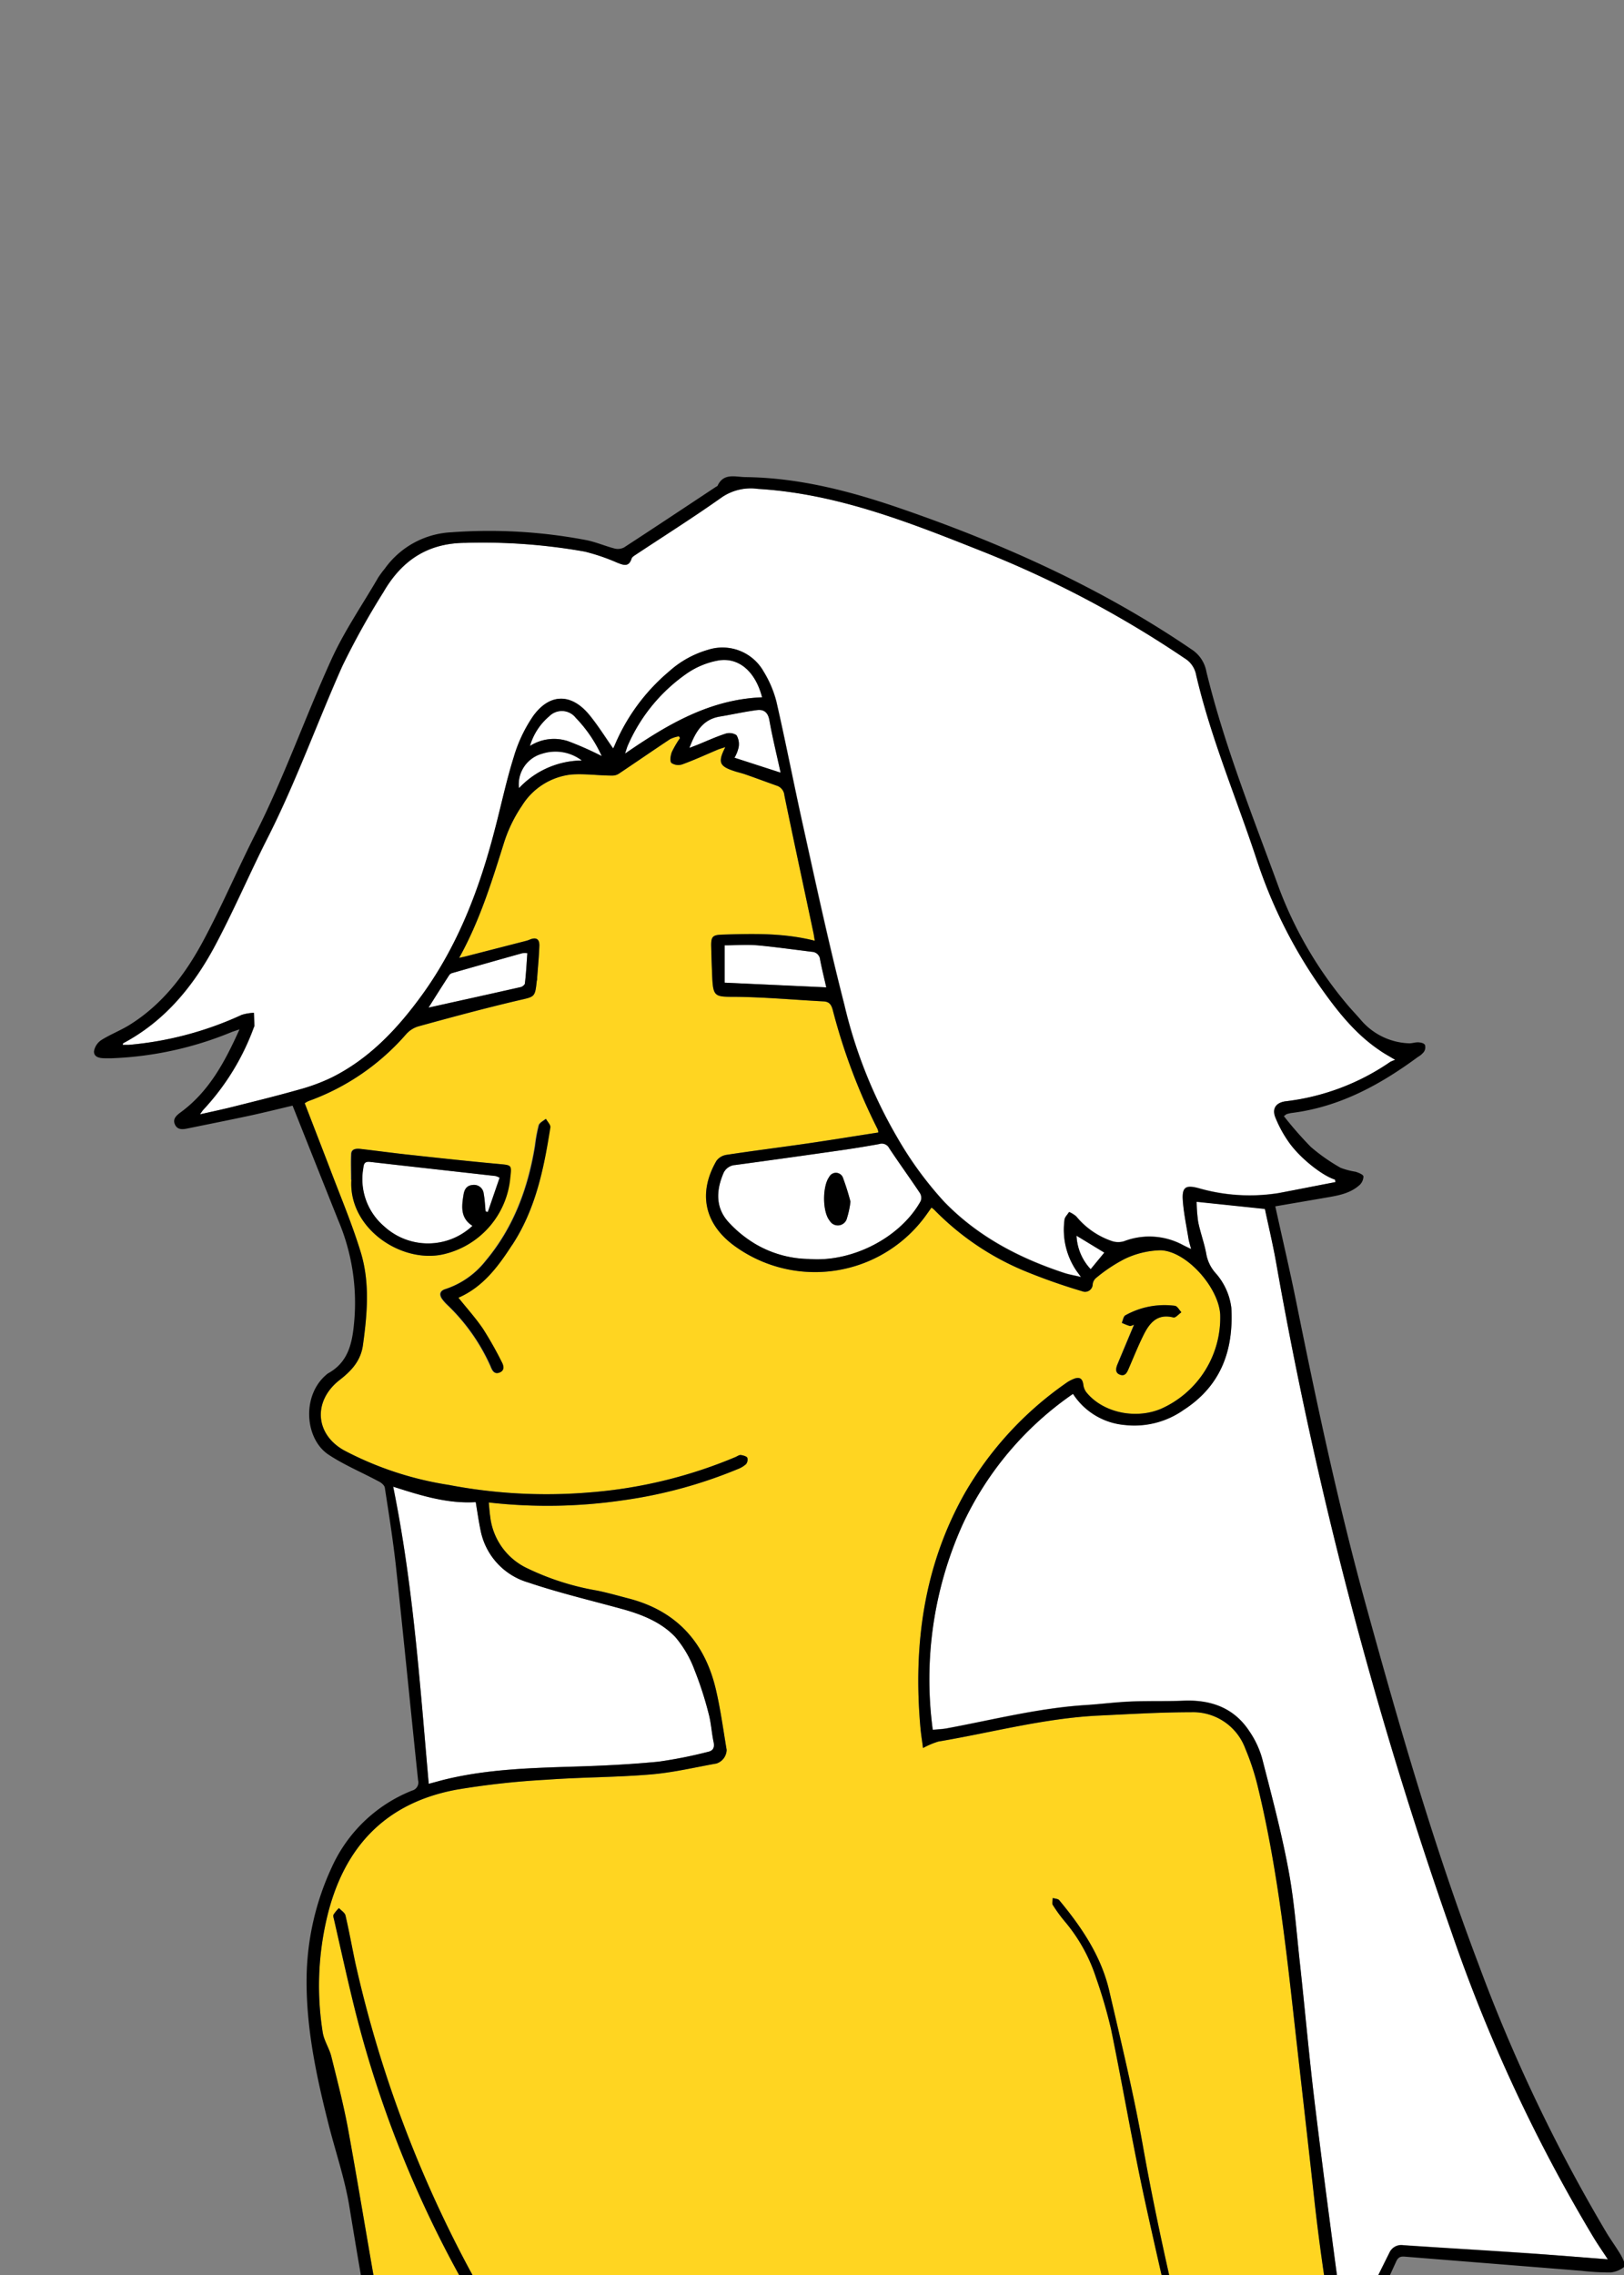 <svg id="남자_장발" data-name="남자 장발" xmlns="http://www.w3.org/2000/svg" viewBox="120 140 250 350"><rect x="120" y="140" width="250" height="350" fill="#808080" stroke="none"/><defs><style>.cls-1{fill:#fff;}.cls-2{fill:none;}</style></defs><g id="색"><path class="cls-1" d="M325.59,321.86c-2.93.56-5.84,1.14-8.77,1.67a28.4,28.4,0,0,1-12.33-.77c-2-.53-2.54-.17-2.39,1.9s.55,3.87.86,5.79c.08.51.24,1,.42,1.69l-1.17-.57a10.9,10.9,0,0,0-9.15-.64,3.05,3.05,0,0,1-1.82,0,12.15,12.15,0,0,1-5.55-3.82,4.34,4.34,0,0,0-1.1-.68c-.25.41-.67.81-.71,1.25a11.24,11.24,0,0,0,1.82,7.76l.73,1c-1-.25-1.8-.37-2.54-.61-7-2.31-13.4-5.66-18.56-11a55.43,55.43,0,0,1-7.11-9.71A74,74,0,0,1,250,294.55c-2.33-9.08-4.28-18.26-6.33-27.41-1.42-6.38-2.66-12.81-4.12-19.18a16.7,16.7,0,0,0-1.95-4.61A7.26,7.26,0,0,0,229,240a15.27,15.27,0,0,0-6,3.33,30.13,30.13,0,0,0-8.27,11.17c-.09.22-.2.43-.3.65,0,0-.06,0,0,0-1.21-1.72-2.32-3.51-3.64-5.13-2.76-3.38-6.09-3.42-8.66.11a22.27,22.27,0,0,0-3,6.33c-1.16,3.69-2,7.49-2.94,11.24-2.35,9.08-5.65,17.74-11.2,25.39-3.77,5.19-8.11,9.81-13.95,12.7a29.25,29.25,0,0,1-5,1.84c-3.27.93-6.57,1.74-9.87,2.57-1.69.43-3.4.79-5.34,1.23a6.75,6.75,0,0,1,.48-.68,37.28,37.28,0,0,0,7.79-12.67c0-.08.1-.15.09-.22,0-.69,0-1.37-.07-2.05a7.46,7.46,0,0,0-1.86.31,52.24,52.24,0,0,1-17.39,4.62c-.3,0-.61,0-.94,0,0-.13,0-.23.09-.26,6.23-3.31,10.58-8.5,13.87-14.54,3-5.54,5.47-11.37,8.32-17,4.37-8.6,7.61-17.69,11.52-26.47a120,120,0,0,1,6.34-11.4c2.81-4.84,6.8-7.53,12.66-7.56a89.42,89.42,0,0,1,18.35,1.35,31,31,0,0,1,5,1.71c.94.37,1.75.71,2.18-.64.08-.26.43-.45.69-.63,4.43-2.93,8.93-5.77,13.26-8.84a7.93,7.93,0,0,1,5.53-1.25c12.25.73,23.46,5.22,34.67,9.67a162.69,162.69,0,0,1,31,16.39,3.8,3.8,0,0,1,1.77,2.57c2.21,9.69,6.15,18.82,9.26,28.22a74.62,74.62,0,0,0,9.85,19.77c2.58,3.66,5.34,7.19,9.12,9.74.66.45,1.36.84,2.41,1.48a4.46,4.46,0,0,0-.75.3,35.76,35.76,0,0,1-16,6.06c-1.56.16-2.27,1.09-1.69,2.51a18.55,18.55,0,0,0,2.18,3.95c1.83,2.48,5.22,5.07,7,5.6Z"/><path class="cls-1" d="M367.52,487.59c-4.7-.36-9.32-.75-13.94-1.07-5.85-.4-11.7-.73-17.56-1.13a2,2,0,0,0-2.14,1.17c-2,4-3.9,7.94-5.84,11.92a3,3,0,0,1-.71,1.09c-.39-2.32-.87-4.63-1.18-7-1.3-9.77-2.61-19.55-3.79-29.33-.86-7.1-1.48-14.22-2.26-21.32-.52-4.77-.87-9.57-1.75-14.26-1.1-5.79-2.6-11.5-4.07-17.21a14.24,14.24,0,0,0-1.93-4.1c-2.37-3.63-5.91-4.89-10.11-4.73-2.74.1-5.49,0-8.24.13-2.27.1-4.53.39-6.8.54-7.28.45-14.33,2.27-21.47,3.59-.66.12-1.33.14-2.14.22a57.93,57.93,0,0,1,4.59-31.57,50,50,0,0,1,17-20.12,10.56,10.56,0,0,0,8,4.79,13.17,13.17,0,0,0,9.06-2.34c5.74-3.75,7.68-9.19,7.31-15.71a9.85,9.85,0,0,0-2.47-5.37,6,6,0,0,1-1.35-2.7c-.31-1.73-.93-3.39-1.28-5.11a24,24,0,0,1-.24-3.11l10.51,1.1c.55,2.61,1.24,5.48,1.75,8.38a652.07,652.07,0,0,0,26.91,102.69,247.07,247.07,0,0,0,21.95,47.19C366,485.34,366.73,486.39,367.52,487.59Z"/><path class="cls-1" d="M186,414.43c-1.35-15.3-2.37-30.51-5.46-45.72,4.29,1.36,8.38,2.65,12.71,2.38.25,1.48.45,2.93.75,4.36a10.45,10.45,0,0,0,7.33,8c4.75,1.6,9.65,2.76,14.49,4.09,3,.84,6,2,8.16,4.31a16.82,16.82,0,0,1,2.95,5.06,54.05,54.05,0,0,1,2.18,6.74c.38,1.42.45,2.92.76,4.36.17.84-.07,1.33-.88,1.5a69.17,69.17,0,0,1-7.61,1.51c-4.32.42-8.67.63-13,.76-6.62.21-13.24.39-19.73,1.95C187.78,413.94,187,414.18,186,414.43Z"/><path class="cls-1" d="M244.53,333.69a16.71,16.71,0,0,1-8.23-2.29,18.37,18.37,0,0,1-4.14-3.36c-2-2.18-1.95-4.76-.86-7.4a2.13,2.13,0,0,1,1.88-1.41q7.77-1.05,15.52-2.16,3.31-.46,6.62-1.06a1.28,1.28,0,0,1,1.56.64c1.54,2.33,3.19,4.59,4.74,6.92a1.42,1.42,0,0,1,.1,1.22C258.64,330.34,251.26,334.23,244.53,333.69Zm6.39-8.82a36.71,36.71,0,0,0-1.12-3.58,1.16,1.16,0,0,0-2.16-.21c-1,1.42-1.06,5.34.08,6.72a1.45,1.45,0,0,0,2.67-.41A13.81,13.81,0,0,0,250.92,324.87Z"/><path class="cls-1" d="M237.31,247.28c-8,.31-14.53,4.14-21.1,8.66.22-.64.3-1,.44-1.28a26.19,26.19,0,0,1,9.27-11.18,12.44,12.44,0,0,1,4.71-1.88C233.81,241.11,236.32,243.4,237.31,247.28Z"/><path class="cls-1" d="M231.54,291.18v-5.74c1.66,0,3.36-.11,5.05,0,2.81.23,5.61.63,8.41,1a1.31,1.31,0,0,1,1.24,1.21c.28,1.44.63,2.86.95,4.26Z"/><path class="cls-1" d="M240.16,258.87l-7.1-2.28a5.49,5.49,0,0,0,.64-1.62,2.71,2.71,0,0,0-.33-1.85,2,2,0,0,0-1.75-.21c-1.47.48-2.89,1.14-4.33,1.72l-1.17.45c.9-2.37,2-4.36,4.65-4.82,1.91-.33,3.81-.76,5.74-1,1-.14,1.71.32,1.92,1.55C238.9,253.44,239.55,256.07,240.16,258.87Z"/><path class="cls-1" d="M201.18,286.64c-.12,1.58-.21,3.12-.37,4.65,0,.21-.38.5-.63.56-4.73,1.07-9.47,2.11-14.2,3.16,1-1.61,2.09-3.31,3.18-5a.87.87,0,0,1,.47-.32q5.4-1.54,10.81-3.06A3.55,3.55,0,0,1,201.18,286.64Z"/><path class="cls-1" d="M201.58,254.77a9.45,9.45,0,0,1,3-4.6,2.72,2.72,0,0,1,4.05.26,20.78,20.78,0,0,1,4,5.89,49.88,49.88,0,0,0-5.15-2.28A6.87,6.87,0,0,0,201.58,254.77Z"/><path class="cls-1" d="M209.53,257a13.43,13.43,0,0,0-9.63,4.28,4.89,4.89,0,0,1,3.55-5.3A6.7,6.7,0,0,1,209.53,257Z"/><path class="cls-1" d="M290,332.71l-2.1,2.55a8.07,8.07,0,0,1-2.18-5.15Z"/><path class="cls-1" d="M196.91,321.19l-1.84,5.28-.34-.11c-.09-.9-.12-1.8-.29-2.68a1.49,1.49,0,0,0-1.66-1.38c-.92.06-1.3.63-1.44,1.48-.3,1.82-.52,3.61,1.37,4.81a10,10,0,0,1-13.63.05,9.54,9.54,0,0,1-3.17-8.95c.08-.63.23-1,1-.94,6.46.74,12.92,1.45,19.38,2.18A3.51,3.51,0,0,1,196.91,321.19Z"/><path class="" fill='#ffd521'  d="M307.18,658.46q-3.4-15.56-5.72-31.32c-1.11-7.54-2.12-15.1-3.21-22.65-.07-.48-.49-.89-.72-1.35-.12-.24-.32-.58-.23-.74.84-1.58.15-3.15,0-4.69-.46-4-1-8-1.61-12-1.24-7.68-2.59-15.35-3.86-23A4,4,0,0,1,292,561c.43-1.61.94-3.19,1.37-4.8,1-3.63,1.77-7.31,2.88-10.89,2.76-8.93,5.66-17.81,8.45-26.73a5.33,5.33,0,0,0,.11-2.63c-2.84-12.46-5.83-24.88-8.56-37.36-1.91-8.78-3.41-17.64-5.22-26.44a76.42,76.42,0,0,0-2.32-7.93,25.65,25.65,0,0,0-4.82-8.64,22.81,22.81,0,0,1-1.83-2.52c-.15-.24,0-.7,0-1.06.34.11.81.11,1,.34,3.45,4.15,6.46,8.6,7.7,13.94,1.84,7.93,3.76,15.85,5.18,23.86,2.4,13.5,5.59,26.81,8.84,40.11.52,2.12,1.25,4.2,1.66,6.33a6.32,6.32,0,0,1-.22,3.14c-4.57,13.35-8.78,26.79-12,40.54-.64,2.75,0,5.19.43,7.76q2.16,14.27,4.31,28.53c0,.23.11.46.24,1,.3-.64.48-1,.64-1.37,3.52-8.49,7-17,10.59-25.45,4.23-9.83,8.61-19.6,13-29.37,1.26-2.81,2.86-5.46,4-8.31,2.36-6,2.4-12,1-18.33a330.9,330.9,0,0,1-6-35.41c-1.08-9.84-2.22-19.68-3.32-29.52-1.31-11.78-2.71-23.56-5.53-35.11a37.67,37.67,0,0,0-1.88-5.67,8.56,8.56,0,0,0-8.34-5.59c-4.7,0-9.41.29-14.11.51-8.42.39-16.54,2.61-24.8,4a12.39,12.39,0,0,0-2.36,1c-.17-1.31-.33-2.28-.41-3.26-1.1-12.62.52-24.73,6.83-35.93A52.86,52.86,0,0,1,284,352.86a5.66,5.66,0,0,1,1.36-.75c.87-.32,1.31,0,1.42,1a2.39,2.39,0,0,0,.49,1.13c2.52,3.07,7.47,4.15,11.41,2.52a15.34,15.34,0,0,0,9.16-14.51c-.23-4.17-5.18-9.77-9.18-9.9a13.52,13.52,0,0,0-5.52,1.33,24.06,24.06,0,0,0-4.36,2.89,1.5,1.5,0,0,0-.57,1,1.17,1.17,0,0,1-1.6,1.09,91.78,91.78,0,0,1-8.89-3.13,41.77,41.77,0,0,1-13.9-9.41,2.81,2.81,0,0,0-.43-.33l-.71,1a21.08,21.08,0,0,1-29.83,4.73c-4.48-3.39-5.37-8.08-2.56-12.93a2.35,2.35,0,0,1,1.54-.92c4.14-.63,8.3-1.15,12.45-1.75,3.63-.53,7.25-1.12,10.93-1.69a1.78,1.78,0,0,0-.11-.51,91.37,91.37,0,0,1-6.91-18.36c-.22-.79-.53-1.26-1.42-1.3-4.53-.24-9.07-.66-13.6-.7-3.11,0-3.39,0-3.53-3.07-.07-1.56-.12-3.12-.16-4.67s.24-1.78,1.69-1.83c4.71-.15,9.43-.28,14.26.94-.1-.55-.15-1-.24-1.36-1.48-7-3-14-4.44-21a1.7,1.7,0,0,0-1.16-1.49c-1.58-.56-3.15-1.15-4.73-1.7-.6-.22-1.23-.35-1.83-.55-2.3-.75-2.56-1.36-1.37-3.69-.51.17-.86.26-1.19.4-1.8.76-3.58,1.58-5.42,2.25a1.91,1.91,0,0,1-1.69-.21c-.28-.31-.13-1.17.07-1.7a15.81,15.81,0,0,1,1.25-2.13l-.17-.27a5,5,0,0,0-1.35.43c-2.66,1.76-5.29,3.58-7.94,5.35a1.84,1.84,0,0,1-1,.26c-2.1,0-4.21-.32-6.29-.16a10.25,10.25,0,0,0-7.56,4.77,21.91,21.91,0,0,0-2.87,6c-1.86,5.91-3.69,11.81-6.82,17.44l1-.23,9.38-2.41a5.14,5.14,0,0,0,.55-.2c.95-.37,1.46-.05,1.42,1-.06,1.64-.22,3.27-.34,4.91,0,.16,0,.31-.06.47-.27,2.57-.31,2.41-2.85,3-5.16,1.21-10.28,2.59-15.4,4a4.1,4.1,0,0,0-1.87,1.21,36.1,36.1,0,0,1-15,10.27,3.57,3.57,0,0,0-.6.34c1.29,3.35,2.59,6.69,3.86,10,1.62,4.29,3.42,8.53,4.76,12.91,1.44,4.7,1,9.55.33,14.38-.37,2.48-1.91,4-3.67,5.36-4,3.2-3.71,8.27.81,10.77a51.22,51.22,0,0,0,16.08,5.3,79.79,79.79,0,0,0,21.59,1.16,72.33,72.33,0,0,0,22.6-5.47c.25-.12.53-.32.77-.29s.85.16,1,.41a1.1,1.1,0,0,1-.2,1,4.2,4.2,0,0,1-1.33.78A71.89,71.89,0,0,1,216,370.8a80,80,0,0,1-20.76.35c.08.78.12,1.47.22,2.15a10.06,10.06,0,0,0,5.43,7.84,40.24,40.24,0,0,0,11,3.56c1.68.34,3.34.82,5,1.25,7.23,1.91,11.56,6.67,13.28,13.83.74,3.1,1.16,6.28,1.69,9.43a2.26,2.26,0,0,1-1.57,2.1c-3.36.6-6.71,1.4-10.1,1.68-5.33.45-10.69.42-16,.81a124.11,124.11,0,0,0-13.9,1.53c-11.09,2.05-17.48,9-20,19.87a45.56,45.56,0,0,0-.61,17.48c.2,1.27,1,2.42,1.32,3.68.94,3.8,1.93,7.59,2.63,11.44,2.08,11.43,3.87,22.91,6.06,34.32,1.6,8.26,3.42,16.51,5.58,24.64,1.81,6.82,2.68,13.77,4,20.66.43,2.35.75,4.71,1.16,7.23,4.84-14.43,9.61-28.67,14.41-43-2.36-3.3-5-6.66-7.27-10.2a170.94,170.94,0,0,1-22.92-52.21c-1.15-4.61-2.16-9.25-3.22-13.88-.06-.27-.19-.61-.08-.81a5.71,5.71,0,0,1,.83-1c.34.37.88.69,1,1.11.56,2.41,1,4.85,1.51,7.27a185.14,185.14,0,0,0,17.71,47.46,155.16,155.16,0,0,0,14,21.15c.64.85,1.61,1.72,0,2.56-.13.07-.17.35-.24.54-2.78,8.21-5.7,16.37-8.31,24.63-4.2,13.29-8.19,26.65-12.26,40a43.85,43.85,0,0,0-1.57,11.23c-.34,8.7-.87,17.4-1.13,26.1q-.47,15.88-.57,31.77c-.05,5.65.19,11.32.32,17.09h57.79c0-2-.06-4,0-6,.34-8.7.59-17.4,1.17-26.08.24-3.63-1.34-6.17-3.54-8.63a55.09,55.09,0,0,0-13.34-10.63c-3.44-2-6.82-4.16-10.29-6.13-1.76-1-3.67-1.75-5.48-2.68-.38-.19-.6-.69-.9-1a6.87,6.87,0,0,1,1.36-.67,1.54,1.54,0,0,1,.9.26,36.3,36.3,0,0,1,3.78,1.79c5.77,3.49,11.56,7,17.25,10.59a32.93,32.93,0,0,1,14,17.52c3.57,10.56,7.07,21.15,10.59,31.72h52.61C308,662.45,307.62,660.46,307.18,658.46ZM292,349.9c.82-2,1.65-4,2.54-6.09-.25.07-.49.23-.68.18a8.83,8.83,0,0,1-1.2-.48c.18-.4.25-1,.56-1.16a12.37,12.37,0,0,1,7.61-1.46c.37.05.67.64,1,1-.41.28-.9.88-1.22.8-2.55-.65-3.73.91-4.66,2.81-.81,1.64-1.49,3.34-2.21,5-.26.61-.53,1.28-1.34,1S291.78,350.53,292,349.9Zm-118-28.39c0-1.31-.06-2.62,0-3.92,0-.88.8-.9,1.45-.83,2.5.29,5,.63,7.49.9,4.61.5,9.21,1,13.82,1.42,1.92.18,1.94.13,1.71,2.1A13.31,13.31,0,0,1,188.11,333C181.67,334.34,173.63,328.94,174.09,321.51Zm24.76,10.06c-2.17,3.31-4.49,6.43-8.27,8.08,1.32,1.65,2.67,3.13,3.78,4.78a56.44,56.44,0,0,1,2.88,5.09c.31.57.5,1.31-.32,1.64s-1.14-.35-1.39-1a29.86,29.86,0,0,0-6.58-9.35,6.83,6.83,0,0,1-.89-1c-.43-.66-.32-1.22.51-1.48a13.08,13.08,0,0,0,6.19-4.32c4.32-5.14,6.55-11.17,7.62-17.71a23.92,23.92,0,0,1,.58-3.17c.12-.41.71-.69,1.09-1,.24.44.73.92.68,1.31C203.77,319.84,202.45,326.08,198.85,331.57Z"/></g><g id="선"><path d="M174.09,321.51c0-1.31-.06-2.62,0-3.92,0-.88.8-.9,1.45-.83,2.5.29,5,.63,7.49.9,4.61.5,9.21,1,13.82,1.42,1.92.18,1.94.13,1.71,2.1A13.31,13.31,0,0,1,188.11,333C181.67,334.34,173.63,328.94,174.09,321.51Zm22.82-.32a3.51,3.51,0,0,0-.59-.26c-6.46-.73-12.92-1.44-19.38-2.18-.8-.09-.95.31-1,.94a9.54,9.54,0,0,0,3.17,8.95,10,10,0,0,0,13.63-.05c-1.89-1.2-1.67-3-1.37-4.81.14-.85.52-1.42,1.44-1.48a1.49,1.49,0,0,1,1.66,1.38c.17.88.2,1.78.29,2.68l.34.11Z"/><path d="M190.58,339.65c1.32,1.65,2.66,3.13,3.78,4.78a56.44,56.44,0,0,1,2.88,5.09c.31.57.5,1.31-.32,1.64s-1.14-.35-1.39-1a29.86,29.86,0,0,0-6.58-9.35,6.83,6.83,0,0,1-.89-1c-.43-.66-.32-1.22.51-1.48a13.08,13.08,0,0,0,6.19-4.32c4.32-5.14,6.55-11.17,7.62-17.71a23.92,23.92,0,0,1,.58-3.17c.12-.41.71-.69,1.09-1,.24.44.73.92.68,1.31-1,6.35-2.28,12.59-5.88,18.08C196.68,334.88,194.36,338,190.58,339.65Z"/><path d="M294.58,343.81c-.25.07-.49.23-.68.18a8.83,8.83,0,0,1-1.2-.48c.18-.4.25-1,.56-1.16a12.37,12.37,0,0,1,7.61-1.46c.37.05.67.64,1,1-.41.28-.9.88-1.22.8-2.55-.65-3.73.91-4.66,2.81-.81,1.64-1.49,3.34-2.21,5-.26.61-.53,1.28-1.34,1s-.67-1-.41-1.61C292.86,347.92,293.69,345.94,294.58,343.81Z"/><path d="M250.92,324.87a13.81,13.81,0,0,1-.53,2.52,1.45,1.45,0,0,1-2.67.41c-1.14-1.38-1.13-5.3-.08-6.72a1.16,1.16,0,0,1,2.16.21A36.71,36.71,0,0,1,250.92,324.87Z"/><path class="cls-2" d="M198.58,321.18c.23-2,.21-1.92-1.71-2.1-4.61-.43-9.21-.92-13.82-1.42-2.5-.27-5-.61-7.49-.9-.65-.07-1.4-.05-1.45.83-.08,1.3,0,2.61,0,3.92-.46,7.43,7.58,12.83,14,11.45A13.31,13.31,0,0,0,198.58,321.18Z"/><path class="cls-2" d="M292.45,351.51c.81.28,1.08-.39,1.34-1,.72-1.69,1.4-3.39,2.21-5,.93-1.9,2.11-3.46,4.66-2.81.32.08.81-.52,1.22-.8-.34-.34-.64-.93-1-1a12.37,12.37,0,0,0-7.61,1.46c-.31.16-.38.76-.56,1.16a8.83,8.83,0,0,0,1.2.48c.19.05.43-.11.68-.18-.89,2.13-1.72,4.11-2.54,6.09C291.78,350.53,291.63,351.23,292.45,351.51Z"/><path class="cls-2" d="M203,313.2a23.92,23.92,0,0,0-.58,3.17c-1.07,6.54-3.3,12.57-7.62,17.71a13.08,13.08,0,0,1-6.19,4.32c-.83.26-.94.82-.51,1.48a6.83,6.83,0,0,0,.89,1,29.86,29.86,0,0,1,6.58,9.35c.25.61.58,1.28,1.39,1s.63-1.07.32-1.64a56.44,56.44,0,0,0-2.88-5.09c-1.11-1.65-2.46-3.13-3.78-4.78,3.78-1.65,6.1-4.77,8.27-8.08,3.6-5.49,4.92-11.73,5.88-18.08.05-.39-.44-.87-.68-1.31C203.67,312.51,203.08,312.79,203,313.2Z"/><path class="cls-2" d="M182.81,615.56c.26-8.7.79-17.4,1.13-26.1a43.85,43.85,0,0,1,1.57-11.23c4.07-13.33,8.06-26.69,12.26-40,2.61-8.26,5.53-16.42,8.31-24.63.07-.19.11-.47.24-.54,1.65-.84.68-1.71,0-2.56a155.16,155.16,0,0,1-14-21.15,185.14,185.14,0,0,1-17.71-47.46c-.53-2.42-1-4.86-1.51-7.27-.1-.42-.64-.74-1-1.11a5.71,5.71,0,0,0-.83,1c-.11.2,0,.54.08.81,1.06,4.63,2.07,9.27,3.22,13.88a170.94,170.94,0,0,0,22.92,52.21c2.31,3.54,4.91,6.9,7.27,10.2-4.8,14.33-9.57,28.57-14.41,43-.41-2.52-.73-4.88-1.16-7.23-1.28-6.89-2.15-13.84-4-20.66-2.16-8.13-4-16.38-5.58-24.64-2.19-11.41-4-22.89-6.06-34.32-.7-3.85-1.69-7.64-2.63-11.44-.31-1.26-1.12-2.41-1.32-3.68a45.56,45.56,0,0,1,.61-17.48c2.48-10.9,8.87-17.82,20-19.87a124.11,124.11,0,0,1,13.9-1.53c5.34-.39,10.7-.36,16-.81,3.39-.28,6.74-1.08,10.1-1.68a2.26,2.26,0,0,0,1.57-2.1c-.53-3.15-1-6.33-1.69-9.43-1.72-7.16-6-11.92-13.28-13.83-1.66-.43-3.32-.91-5-1.25a40.24,40.24,0,0,1-11-3.56,10.06,10.06,0,0,1-5.43-7.84c-.1-.68-.14-1.37-.22-2.15A80,80,0,0,0,216,370.8,71.89,71.89,0,0,0,233.61,366a4.2,4.2,0,0,0,1.33-.78,1.1,1.1,0,0,0,.2-1c-.13-.25-.63-.37-1-.41s-.52.17-.77.29a72.33,72.33,0,0,1-22.6,5.47,79.79,79.79,0,0,1-21.59-1.16,51.22,51.22,0,0,1-16.08-5.3c-4.52-2.5-4.83-7.57-.81-10.77,1.76-1.41,3.3-2.88,3.67-5.36.71-4.83,1.11-9.68-.33-14.38-1.34-4.38-3.14-8.62-4.76-12.91-1.27-3.35-2.57-6.69-3.86-10a3.57,3.57,0,0,1,.6-.34,36.1,36.1,0,0,0,15-10.27,4.1,4.1,0,0,1,1.87-1.21c5.12-1.38,10.24-2.76,15.4-4,2.54-.59,2.58-.43,2.85-3,0-.16.05-.31.06-.47.12-1.64.28-3.27.34-4.91,0-1-.47-1.36-1.42-1a5.14,5.14,0,0,1-.55.2l-9.38,2.41-1,.23c3.13-5.63,5-11.53,6.82-17.44a21.91,21.91,0,0,1,2.87-6,10.25,10.25,0,0,1,7.56-4.77c2.08-.16,4.19.11,6.29.16a1.84,1.84,0,0,0,1-.26c2.65-1.77,5.28-3.59,7.94-5.35a5,5,0,0,1,1.35-.43l.17.27a15.81,15.81,0,0,0-1.25,2.13c-.2.53-.35,1.39-.07,1.7a1.91,1.91,0,0,0,1.69.21c1.84-.67,3.62-1.49,5.42-2.25.33-.14.68-.23,1.19-.4-1.19,2.33-.93,2.94,1.37,3.69.6.2,1.23.33,1.83.55,1.58.55,3.15,1.14,4.73,1.7a1.7,1.7,0,0,1,1.16,1.49c1.46,7,3,14,4.44,21,.09.4.14.81.24,1.36-4.83-1.22-9.55-1.09-14.26-.94-1.45,0-1.74.38-1.69,1.83s.09,3.11.16,4.67c.14,3.06.42,3,3.53,3.07,4.53,0,9.07.46,13.6.7.89,0,1.2.51,1.42,1.3a91.37,91.37,0,0,0,6.91,18.36,1.78,1.78,0,0,1,.11.51c-3.68.57-7.3,1.16-10.93,1.69-4.15.6-8.31,1.12-12.45,1.75a2.35,2.35,0,0,0-1.54.92c-2.81,4.85-1.92,9.54,2.56,12.93a21.08,21.08,0,0,0,29.83-4.73l.71-1a2.81,2.81,0,0,1,.43.33,41.77,41.77,0,0,0,13.9,9.41,91.78,91.78,0,0,0,8.89,3.13,1.17,1.17,0,0,0,1.6-1.09,1.5,1.5,0,0,1,.57-1,24.06,24.06,0,0,1,4.36-2.89,13.52,13.52,0,0,1,5.52-1.33c4,.13,8.95,5.73,9.18,9.9a15.34,15.34,0,0,1-9.16,14.51c-3.94,1.63-8.89.55-11.41-2.52a2.39,2.39,0,0,1-.49-1.13c-.11-.94-.55-1.3-1.42-1a5.66,5.66,0,0,0-1.36.75,52.86,52.86,0,0,0-15.49,16.94c-6.31,11.2-7.93,23.31-6.83,35.93.08,1,.24,1.95.41,3.26a12.39,12.39,0,0,1,2.36-1c8.26-1.39,16.38-3.61,24.8-4,4.7-.22,9.41-.53,14.11-.51a8.56,8.56,0,0,1,8.34,5.59,37.67,37.67,0,0,1,1.88,5.67c2.82,11.55,4.22,23.33,5.53,35.11,1.1,9.84,2.24,19.68,3.32,29.52a330.9,330.9,0,0,0,6,35.41c1.41,6.32,1.37,12.36-1,18.33-1.13,2.85-2.73,5.5-4,8.31-4.36,9.77-8.74,19.54-13,29.37-3.63,8.44-7.07,17-10.59,25.45-.16.37-.34.73-.64,1.37-.13-.57-.2-.8-.24-1q-2.16-14.26-4.31-28.53c-.39-2.57-1.07-5-.43-7.76,3.22-13.75,7.43-27.19,12-40.54a6.32,6.32,0,0,0,.22-3.14c-.41-2.13-1.14-4.21-1.66-6.33-3.25-13.3-6.44-26.61-8.84-40.11-1.42-8-3.34-15.93-5.18-23.86-1.24-5.34-4.25-9.79-7.7-13.94-.19-.23-.66-.23-1-.34,0,.36-.2.82,0,1.06a22.81,22.81,0,0,0,1.83,2.52,25.65,25.65,0,0,1,4.82,8.64,76.42,76.42,0,0,1,2.32,7.93c1.81,8.8,3.31,17.66,5.22,26.44,2.73,12.48,5.72,24.9,8.56,37.36a5.33,5.33,0,0,1-.11,2.63c-2.79,8.92-5.69,17.8-8.45,26.73-1.11,3.58-1.91,7.26-2.88,10.89-.43,1.61-.94,3.19-1.37,4.8a4,4,0,0,0-.23,1.66c1.27,7.68,2.62,15.35,3.86,23,.64,4,1.15,8,1.61,12,.17,1.54.86,3.11,0,4.69-.09.16.11.5.23.74.23.46.65.87.72,1.35,1.09,7.55,2.1,15.11,3.21,22.65q2.34,15.75,5.72,31.32c.49,2.21.94,4.42,1.39,6.6h1.82c-.05-.39-.08-.71-.14-1-2.14-11.18-4.47-22.32-6.38-33.53-1.55-9-2.56-18.18-3.93-27.26a9.49,9.49,0,0,1,.88-5.75c1.45-3.11,2.68-6.33,4-9.51,2.28-5.58,4.55-11.17,6.86-16.86l.59.62c1.65-3.49,3.54-6.82,4.83-10.37a134,134,0,0,1,8-17.81,53.46,53.46,0,0,0,2.8-5.81c.85-2.2,1.49-4.48,2.12-6.74.53-1.92,1-3.87,1.35-5.82a9.89,9.89,0,0,0,.39-3.59c-1.09-5.93-2.34-11.83-3.51-17.74a2.28,2.28,0,0,1,0-1.27c2.28-5,4.62-9.9,6.9-14.87.31-.68.74-.71,1.33-.66l27.1,2.17a38.39,38.39,0,0,0,4.54.26,4,4,0,0,0,2.19-.94c.17-.13-.3-1.19-.62-1.75-.67-1.13-1.45-2.2-2.14-3.32A252,252,0,0,1,347.71,442c-6.83-18-12.15-36.45-17.26-55-4.28-15.49-7.62-31.19-10.8-46.94-1-4.84-2.12-9.66-3.2-14.59l7.24-1.24c2-.34,4.08-.56,5.69-2a1.86,1.86,0,0,0,.64-1.36c0-.3-.75-.57-1.21-.72a11.64,11.64,0,0,1-2.29-.6,28.08,28.08,0,0,1-4.6-3.22,55.85,55.85,0,0,1-4.15-4.74c.35-.24.4-.31.47-.32a5.47,5.47,0,0,1,.7-.16c7.37-.91,13.63-4.32,19.49-8.64a3,3,0,0,0,.9-.77,1.26,1.26,0,0,0,.16-1.06c-.13-.25-.64-.38-1-.4s-.94.19-1.4.15a10.19,10.19,0,0,1-7.37-3.48c-.78-.92-1.62-1.77-2.38-2.7a61.21,61.21,0,0,1-10.25-17.52c-4-11.06-8.46-22-11.25-33.49a5.15,5.15,0,0,0-2.29-3.42c-13.85-9.44-29-16.22-44.74-21.66-7.77-2.68-15.67-4.74-23.95-4.84-1.52,0-3.34-.73-4.26,1.32,0,.09-.19.13-.29.2-4.7,3.11-9.39,6.23-14.11,9.3a2.06,2.06,0,0,1-1.49.16c-1.46-.38-2.87-1-4.35-1.29a79.65,79.65,0,0,0-20.74-1.2,13.4,13.4,0,0,0-10.26,5.6,16.22,16.22,0,0,0-1,1.35c-2.46,4.24-5.27,8.33-7.29,12.78-4,8.83-7.22,18-11.62,26.69-2.8,5.52-5.22,11.23-8.16,16.67-2.74,5.06-6.23,9.61-11.24,12.71-1.39.86-2.94,1.45-4.32,2.32a2.59,2.59,0,0,0-1.13,1.73c0,.94.93,1,1.71,1.07.32,0,.64,0,1,0a53.43,53.43,0,0,0,18.4-4c.34-.14.7-.24,1.29-.45-2.26,5-4.7,9.57-9.05,12.76-.62.46-1.29,1-.89,1.88s1.22.76,2,.6c3.12-.64,6.26-1.26,9.38-1.93,2.29-.49,4.56-1.06,6.73-1.57,2.38,6,4.71,11.84,7.05,17.69a32.43,32.43,0,0,1,2.42,15.7c-.33,3.19-.95,6.09-4,7.79a1.42,1.42,0,0,0-.28.22c-3.82,3.23-3.3,9.88.34,12.29,2.4,1.59,5.12,2.72,7.67,4.09.39.22.89.64,1,1,.64,4.15,1.3,8.29,1.75,12.46,1.17,10.84,2.23,21.7,3.37,32.55a1.29,1.29,0,0,1-.94,1.59,22.8,22.8,0,0,0-12.35,11.8,41.45,41.45,0,0,0-3.87,16.94c-.1,7.73,1.51,15.24,3.4,22.68,1.06,4.17,2.47,8.27,3.17,12.49,2.14,13.05,4.39,26.06,7.46,38.93,1.39,5.86,2.94,11.7,4.11,17.61,1.3,6.58,2.19,13.23,3.36,19.83a13.45,13.45,0,0,1-.47,6.57c-1.84,5.91-3.78,11.81-5.14,17.83-.86,3.78-.84,7.76-1.05,11.66-.27,5.19-.34,10.38-.57,15.57-.34,7.83-1,15.64-1.08,23.47-.13,9.87.11,19.74.22,29.62,0,1.54.17,3.07.26,4.59h1.71c-.13-6-.39-11.87-.34-17.74Q182.36,631.44,182.81,615.56Z"/><path d="M241.93,665.08h-1.58c0-2.24-.07-4.46,0-6.68.34-8.7.59-17.4,1.17-26.08.24-3.63-1.34-6.17-3.54-8.63a55.09,55.09,0,0,0-13.34-10.63c-3.44-2-6.82-4.16-10.29-6.13-1.76-1-3.67-1.75-5.48-2.68-.38-.19-.6-.69-.9-1a6.87,6.87,0,0,1,1.36-.67,1.54,1.54,0,0,1,.9.26,36.3,36.3,0,0,1,3.78,1.79c5.77,3.49,11.56,7,17.25,10.59a32.93,32.93,0,0,1,14,17.52c3.61,10.66,7.13,21.34,10.69,32a.65.65,0,0,1,0,.24c-1.69.42-1.74.38-2.27-1.17q-4.81-14.06-9.61-28.11a3.17,3.17,0,0,0-.65-1.15Q242.67,649.78,241.93,665.08Z"/><path class="cls-2" d="M255.93,664.71c-3.56-10.67-7.08-21.35-10.69-32a32.93,32.93,0,0,0-14-17.52c-5.69-3.62-11.48-7.1-17.25-10.59a36.3,36.3,0,0,0-3.78-1.79,1.54,1.54,0,0,0-.9-.26,6.87,6.87,0,0,0-1.36.67c.3.35.52.85.9,1,1.81.93,3.72,1.67,5.48,2.68,3.47,2,6.85,4.1,10.29,6.13A55.09,55.09,0,0,1,238,623.69c2.2,2.46,3.78,5,3.54,8.63-.58,8.68-.83,17.38-1.17,26.08-.09,2.22,0,4.44,0,6.67h1.58q.75-15.32,1.49-30.55a3.17,3.17,0,0,1,.65,1.15q4.8,14.05,9.61,28.11c.25.74.4,1.13.66,1.29h1.09L256,665A1,1,0,0,0,255.93,664.71Z"/><path d="M255.43,665.07h-1.09C254.57,665.21,254.88,665.19,255.43,665.07Z"/><path class="cls-2" d="M203,313.2a23.92,23.92,0,0,0-.58,3.17c-1.07,6.54-3.3,12.57-7.62,17.71a13.08,13.08,0,0,1-6.19,4.32c-.83.26-.94.82-.51,1.48a6.83,6.83,0,0,0,.89,1,29.86,29.86,0,0,1,6.58,9.35c.25.61.58,1.28,1.39,1s.63-1.07.32-1.64a56.44,56.44,0,0,0-2.88-5.09c-1.11-1.65-2.46-3.13-3.78-4.78,3.78-1.65,6.1-4.77,8.27-8.08,3.6-5.49,4.92-11.73,5.88-18.08.05-.39-.44-.87-.68-1.31C203.67,312.51,203.08,312.79,203,313.2Z"/><path class="cls-2" d="M198.58,321.18c.23-2,.21-1.92-1.71-2.1-4.61-.43-9.21-.92-13.82-1.42-2.5-.27-5-.61-7.49-.9-.65-.07-1.4-.05-1.45.83-.08,1.3,0,2.61,0,3.92-.46,7.43,7.58,12.83,14,11.45A13.31,13.31,0,0,0,198.58,321.18Z"/><path class="cls-2" d="M182.81,615.56c.26-8.7.79-17.4,1.13-26.1a43.85,43.85,0,0,1,1.57-11.23c4.07-13.33,8.06-26.69,12.26-40,2.61-8.26,5.53-16.42,8.31-24.63.07-.19.11-.47.24-.54,1.65-.84.68-1.71,0-2.56a155.16,155.16,0,0,1-14-21.15,185.14,185.14,0,0,1-17.71-47.46c-.53-2.42-1-4.86-1.51-7.27-.1-.42-.64-.74-1-1.11a5.71,5.71,0,0,0-.83,1c-.11.2,0,.54.08.81,1.06,4.63,2.07,9.27,3.22,13.88a170.94,170.94,0,0,0,22.92,52.21c2.31,3.54,4.91,6.9,7.27,10.2-4.8,14.33-9.57,28.57-14.41,43-.41-2.52-.73-4.88-1.16-7.23-1.28-6.89-2.15-13.84-4-20.66-2.16-8.13-4-16.38-5.58-24.64-2.19-11.41-4-22.89-6.06-34.32-.7-3.85-1.69-7.64-2.63-11.44-.31-1.26-1.12-2.41-1.32-3.68a45.56,45.56,0,0,1,.61-17.48c2.48-10.9,8.87-17.82,20-19.87a124.11,124.11,0,0,1,13.9-1.53c5.34-.39,10.7-.36,16-.81,3.39-.28,6.74-1.08,10.1-1.68a2.26,2.26,0,0,0,1.57-2.1c-.53-3.15-1-6.33-1.69-9.43-1.72-7.16-6-11.92-13.28-13.83-1.66-.43-3.32-.91-5-1.25a40.24,40.24,0,0,1-11-3.56,10.06,10.06,0,0,1-5.43-7.84c-.1-.68-.14-1.37-.22-2.15A80,80,0,0,0,216,370.8,71.89,71.89,0,0,0,233.61,366a4.2,4.2,0,0,0,1.33-.78,1.1,1.1,0,0,0,.2-1c-.13-.25-.63-.37-1-.41s-.52.17-.77.29a72.33,72.33,0,0,1-22.6,5.47,79.79,79.79,0,0,1-21.59-1.16,51.22,51.22,0,0,1-16.08-5.3c-4.52-2.5-4.83-7.57-.81-10.77,1.76-1.41,3.3-2.88,3.67-5.36.71-4.83,1.11-9.68-.33-14.38-1.34-4.38-3.14-8.62-4.76-12.91-1.27-3.35-2.57-6.69-3.86-10a3.57,3.57,0,0,1,.6-.34,36.1,36.1,0,0,0,15-10.27,4.1,4.1,0,0,1,1.87-1.21c5.12-1.38,10.24-2.76,15.4-4,2.54-.59,2.58-.43,2.85-3,0-.16.05-.31.06-.47.12-1.64.28-3.27.34-4.91,0-1-.47-1.36-1.42-1a5.14,5.14,0,0,1-.55.2l-9.38,2.41-1,.23c3.13-5.63,5-11.53,6.82-17.44a21.91,21.91,0,0,1,2.87-6,10.25,10.25,0,0,1,7.56-4.77c2.08-.16,4.19.11,6.29.16a1.84,1.84,0,0,0,1-.26c2.65-1.77,5.28-3.59,7.94-5.35a5,5,0,0,1,1.35-.43l.17.27a15.81,15.81,0,0,0-1.25,2.13c-.2.53-.35,1.39-.07,1.7a1.91,1.91,0,0,0,1.69.21c1.84-.67,3.62-1.49,5.42-2.25.33-.14.68-.23,1.19-.4-1.19,2.33-.93,2.94,1.37,3.69.6.2,1.23.33,1.83.55,1.58.55,3.15,1.14,4.73,1.7a1.7,1.7,0,0,1,1.16,1.49c1.46,7,3,14,4.44,21,.09.4.14.81.24,1.36-4.83-1.22-9.55-1.09-14.26-.94-1.45,0-1.74.38-1.69,1.83s.09,3.11.16,4.67c.14,3.06.42,3,3.53,3.07,4.53,0,9.07.46,13.6.7.89,0,1.2.51,1.42,1.3a91.37,91.37,0,0,0,6.91,18.36,1.78,1.78,0,0,1,.11.51c-3.68.57-7.3,1.16-10.93,1.69-4.15.6-8.31,1.12-12.45,1.75a2.35,2.35,0,0,0-1.54.92c-2.81,4.85-1.92,9.54,2.56,12.93a21.08,21.08,0,0,0,29.83-4.73l.71-1a2.81,2.81,0,0,1,.43.33,41.77,41.77,0,0,0,13.9,9.41,91.78,91.78,0,0,0,8.89,3.13,1.17,1.17,0,0,0,1.6-1.09,1.5,1.5,0,0,1,.57-1,24.06,24.06,0,0,1,4.36-2.89,13.52,13.52,0,0,1,5.52-1.33c4,.13,8.95,5.73,9.18,9.9a15.34,15.34,0,0,1-9.16,14.51c-3.94,1.63-8.89.55-11.41-2.52a2.39,2.39,0,0,1-.49-1.13c-.11-.94-.55-1.3-1.42-1a5.66,5.66,0,0,0-1.36.75,52.86,52.86,0,0,0-15.49,16.94c-6.31,11.2-7.93,23.31-6.83,35.93.08,1,.24,1.95.41,3.26a12.39,12.39,0,0,1,2.36-1c8.26-1.39,16.38-3.61,24.8-4,4.7-.22,9.41-.53,14.11-.51a8.56,8.56,0,0,1,8.34,5.59,37.67,37.67,0,0,1,1.88,5.67c2.82,11.55,4.22,23.33,5.53,35.11,1.1,9.84,2.24,19.68,3.32,29.52a330.9,330.9,0,0,0,6,35.41c1.41,6.32,1.37,12.36-1,18.33-1.13,2.85-2.73,5.5-4,8.31-4.36,9.77-8.74,19.54-13,29.37-3.63,8.44-7.07,17-10.59,25.45-.16.37-.34.73-.64,1.37-.13-.57-.2-.8-.24-1q-2.16-14.26-4.31-28.53c-.39-2.57-1.07-5-.43-7.76,3.22-13.75,7.43-27.19,12-40.54a6.32,6.32,0,0,0,.22-3.14c-.41-2.13-1.14-4.21-1.66-6.33-3.25-13.3-6.44-26.61-8.84-40.11-1.42-8-3.34-15.93-5.18-23.86-1.24-5.34-4.25-9.79-7.7-13.94-.19-.23-.66-.23-1-.34,0,.36-.2.82,0,1.06a22.81,22.81,0,0,0,1.83,2.52,25.65,25.65,0,0,1,4.82,8.64,76.42,76.42,0,0,1,2.32,7.93c1.81,8.8,3.31,17.66,5.22,26.44,2.73,12.48,5.72,24.9,8.56,37.36a5.33,5.33,0,0,1-.11,2.63c-2.79,8.92-5.69,17.8-8.45,26.73-1.11,3.58-1.91,7.26-2.88,10.89-.43,1.61-.94,3.19-1.37,4.8a4,4,0,0,0-.23,1.66c1.27,7.68,2.62,15.35,3.86,23,.64,4,1.15,8,1.61,12,.17,1.54.86,3.11,0,4.69-.09.16.11.5.23.74.23.46.65.87.72,1.35,1.09,7.55,2.1,15.11,3.21,22.65q2.34,15.75,5.72,31.32c.44,2,.85,4,1.26,6h1.87c0-.13,0-.26-.06-.38-2.14-11.18-4.47-22.32-6.38-33.53-1.55-9-2.56-18.18-3.93-27.26a9.49,9.49,0,0,1,.88-5.75c1.45-3.11,2.68-6.33,4-9.51,2.28-5.58,4.55-11.17,6.86-16.86l.59.62c1.65-3.49,3.54-6.82,4.83-10.37a134,134,0,0,1,8-17.81,53.46,53.46,0,0,0,2.8-5.81c.85-2.2,1.49-4.48,2.12-6.74.53-1.92,1-3.87,1.35-5.82a9.89,9.89,0,0,0,.39-3.59c-1.09-5.93-2.34-11.83-3.51-17.74a2.28,2.28,0,0,1,0-1.27c2.28-5,4.62-9.9,6.9-14.87.31-.68.74-.71,1.33-.66l27.1,2.17a38.39,38.39,0,0,0,4.54.26,4,4,0,0,0,2.19-.94c.17-.13-.3-1.19-.62-1.75-.67-1.13-1.45-2.2-2.14-3.32A252,252,0,0,1,347.71,442c-6.83-18-12.15-36.45-17.26-55-4.28-15.49-7.62-31.19-10.8-46.94-1-4.84-2.12-9.66-3.2-14.59l7.24-1.24c2-.34,4.08-.56,5.69-2a1.86,1.86,0,0,0,.64-1.36c0-.3-.75-.57-1.21-.72a11.64,11.64,0,0,1-2.29-.6,28.08,28.08,0,0,1-4.6-3.22,55.85,55.85,0,0,1-4.15-4.74c.35-.24.4-.31.47-.32a5.47,5.47,0,0,1,.7-.16c7.37-.91,13.63-4.32,19.49-8.64a3,3,0,0,0,.9-.77,1.26,1.26,0,0,0,.16-1.06c-.13-.25-.64-.38-1-.4s-.94.19-1.4.15a10.19,10.19,0,0,1-7.37-3.48c-.78-.92-1.62-1.77-2.38-2.7a61.21,61.21,0,0,1-10.25-17.52c-4-11.06-8.46-22-11.25-33.49a5.15,5.15,0,0,0-2.29-3.42c-13.85-9.44-29-16.22-44.74-21.66-7.77-2.68-15.67-4.74-23.95-4.84-1.52,0-3.34-.73-4.26,1.32,0,.09-.19.13-.29.2-4.7,3.11-9.39,6.23-14.11,9.3a2.06,2.06,0,0,1-1.49.16c-1.46-.38-2.87-1-4.35-1.29a79.65,79.65,0,0,0-20.74-1.2,13.4,13.4,0,0,0-10.26,5.6,16.22,16.22,0,0,0-1,1.35c-2.46,4.24-5.27,8.33-7.29,12.78-4,8.83-7.22,18-11.62,26.69-2.8,5.52-5.22,11.23-8.16,16.67-2.74,5.06-6.23,9.61-11.24,12.71-1.39.86-2.94,1.45-4.32,2.32a2.59,2.59,0,0,0-1.13,1.73c0,.94.93,1,1.71,1.07.32,0,.64,0,1,0a53.43,53.43,0,0,0,18.4-4c.34-.14.7-.24,1.29-.45-2.26,5-4.7,9.57-9.05,12.76-.62.46-1.29,1-.89,1.88s1.22.76,2,.6c3.12-.64,6.26-1.26,9.38-1.93,2.29-.49,4.56-1.06,6.73-1.57,2.38,6,4.71,11.84,7.05,17.69a32.43,32.43,0,0,1,2.42,15.7c-.33,3.19-.95,6.09-4,7.79a1.42,1.42,0,0,0-.28.22c-3.82,3.23-3.3,9.88.34,12.29,2.4,1.59,5.12,2.72,7.67,4.09.39.22.89.64,1,1,.64,4.15,1.3,8.29,1.75,12.46,1.17,10.84,2.23,21.7,3.37,32.55a1.29,1.29,0,0,1-.94,1.59,22.8,22.8,0,0,0-12.35,11.8,41.45,41.45,0,0,0-3.87,16.94c-.1,7.73,1.51,15.24,3.4,22.68,1.06,4.17,2.47,8.27,3.17,12.49,2.14,13.05,4.39,26.06,7.46,38.93,1.39,5.86,2.94,11.7,4.11,17.61,1.3,6.58,2.19,13.23,3.36,19.83a13.45,13.45,0,0,1-.47,6.57c-1.84,5.91-3.78,11.81-5.14,17.83-.86,3.78-.84,7.76-1.05,11.66-.27,5.19-.34,10.38-.57,15.57-.34,7.83-1,15.64-1.08,23.47-.13,9.87.11,19.74.22,29.62,0,1.32.13,2.63.21,3.94h1.74c-.13-5.77-.37-11.44-.32-17.09Q182.36,631.44,182.81,615.56Z"/><path class="cls-2" d="M292.45,351.51c.81.28,1.08-.39,1.34-1,.72-1.69,1.4-3.39,2.21-5,.93-1.9,2.11-3.46,4.66-2.81.32.08.81-.52,1.22-.8-.34-.34-.64-.93-1-1a12.37,12.37,0,0,0-7.61,1.46c-.31.16-.38.76-.56,1.16a8.83,8.83,0,0,0,1.2.48c.19.05.43-.11.68-.18-.89,2.13-1.72,4.11-2.54,6.09C291.78,350.53,291.63,351.23,292.45,351.51Z"/><path d="M182.58,665.07h-1.71c-.09-1.52-.24-3.05-.26-4.59-.11-9.88-.35-19.75-.22-29.62.11-7.83.74-15.64,1.08-23.47.23-5.19.3-10.38.57-15.57.21-3.9.19-7.88,1.05-11.66,1.36-6,3.3-11.92,5.14-17.83a13.45,13.45,0,0,0,.47-6.57c-1.17-6.6-2.06-13.25-3.36-19.83-1.17-5.91-2.72-11.75-4.11-17.61-3.07-12.87-5.32-25.88-7.46-38.93-.7-4.22-2.11-8.32-3.17-12.49-1.89-7.44-3.5-14.95-3.4-22.68a41.45,41.45,0,0,1,3.87-16.94,22.8,22.8,0,0,1,12.35-11.8,1.29,1.29,0,0,0,.94-1.59c-1.14-10.85-2.2-21.71-3.37-32.55-.45-4.17-1.11-8.31-1.75-12.46-.06-.38-.56-.8-1-1-2.55-1.37-5.27-2.5-7.67-4.09-3.64-2.41-4.16-9.06-.34-12.29a1.42,1.42,0,0,1,.28-.22c3.09-1.7,3.71-4.6,4-7.79a32.43,32.43,0,0,0-2.42-15.7c-2.34-5.85-4.67-11.71-7.05-17.69-2.17.51-4.44,1.08-6.73,1.57-3.12.67-6.26,1.29-9.38,1.93-.77.16-1.6.28-2-.6s.27-1.42.89-1.88c4.35-3.19,6.79-7.73,9.05-12.76-.59.21-.95.31-1.29.45a53.43,53.43,0,0,1-18.4,4c-.32,0-.64,0-1,0-.78,0-1.74-.13-1.71-1.07a2.59,2.59,0,0,1,1.13-1.73c1.38-.87,2.93-1.46,4.32-2.32,5-3.1,8.5-7.65,11.24-12.71,2.94-5.44,5.36-11.15,8.16-16.67,4.4-8.67,7.61-17.86,11.62-26.69,2-4.45,4.83-8.54,7.29-12.78a16.22,16.22,0,0,1,1-1.35,13.4,13.4,0,0,1,10.26-5.6,79.65,79.65,0,0,1,20.74,1.2c1.48.29,2.89.91,4.35,1.29a2.06,2.06,0,0,0,1.49-.16c4.72-3.07,9.41-6.19,14.11-9.3.1-.07.25-.11.29-.2.92-2,2.74-1.34,4.26-1.32,8.28.1,16.18,2.16,23.95,4.84,15.78,5.44,30.89,12.22,44.74,21.66a5.15,5.15,0,0,1,2.29,3.42c2.79,11.48,7.21,22.43,11.25,33.49a61.21,61.21,0,0,0,10.25,17.52c.76.93,1.6,1.78,2.38,2.7a10.19,10.19,0,0,0,7.37,3.48c.46,0,.94-.18,1.4-.15s.86.15,1,.4a1.26,1.26,0,0,1-.16,1.06,3,3,0,0,1-.9.77c-5.86,4.32-12.12,7.73-19.49,8.64a5.47,5.47,0,0,0-.7.16c-.07,0-.12.08-.47.32a55.85,55.85,0,0,0,4.15,4.74,28.08,28.08,0,0,0,4.6,3.22,11.64,11.64,0,0,0,2.29.6c.46.15,1.17.42,1.21.72a1.86,1.86,0,0,1-.64,1.36c-1.61,1.42-3.68,1.64-5.69,2l-7.24,1.24c1.08,4.93,2.22,9.75,3.2,14.59,3.18,15.75,6.52,31.45,10.8,46.94,5.11,18.52,10.43,37,17.26,55a252,252,0,0,0,19.79,41.48c.69,1.12,1.47,2.19,2.14,3.32.32.56.79,1.62.62,1.75a4,4,0,0,1-2.19.94,38.39,38.39,0,0,1-4.54-.26l-27.1-2.17c-.59-.05-1,0-1.33.66-2.28,5-4.62,9.91-6.9,14.87a2.28,2.28,0,0,0,0,1.27c1.17,5.91,2.42,11.81,3.51,17.74a9.89,9.89,0,0,1-.39,3.59c-.39,1.95-.82,3.9-1.35,5.82-.63,2.26-1.27,4.54-2.12,6.74a53.46,53.46,0,0,1-2.8,5.81,134,134,0,0,0-8,17.81c-1.29,3.55-3.18,6.88-4.83,10.37l-.59-.62c-2.31,5.69-4.58,11.28-6.86,16.86-1.29,3.18-2.52,6.4-4,9.51a9.49,9.49,0,0,0-.88,5.75c1.37,9.08,2.38,18.21,3.93,27.26,1.91,11.21,4.24,22.35,6.38,33.53.06.31.09.63.14,1h-1.82c-.45-2.18-.9-4.39-1.39-6.6q-3.4-15.56-5.72-31.32c-1.11-7.54-2.12-15.1-3.21-22.65-.07-.48-.49-.89-.72-1.35-.12-.24-.32-.58-.23-.74.84-1.58.15-3.15,0-4.69-.46-4-1-8-1.61-12-1.24-7.68-2.59-15.35-3.86-23A4,4,0,0,1,292,561c.43-1.61.94-3.19,1.37-4.8,1-3.63,1.77-7.31,2.88-10.89,2.76-8.93,5.66-17.81,8.45-26.73a5.21,5.21,0,0,0,.11-2.63c-2.84-12.46-5.83-24.88-8.56-37.36-1.91-8.78-3.41-17.64-5.22-26.44a76.42,76.42,0,0,0-2.32-7.93,25.65,25.65,0,0,0-4.82-8.64,22.81,22.81,0,0,1-1.83-2.52c-.15-.24,0-.7,0-1.06.34.11.81.11,1,.34,3.45,4.15,6.46,8.6,7.7,13.94,1.84,7.93,3.76,15.85,5.18,23.86,2.4,13.5,5.59,26.81,8.84,40.11.52,2.12,1.25,4.2,1.66,6.33a6.32,6.32,0,0,1-.22,3.14c-4.57,13.35-8.78,26.79-12,40.54-.64,2.75,0,5.19.43,7.76q2.16,14.27,4.31,28.53c0,.23.11.46.24,1,.3-.64.48-1,.64-1.37,3.52-8.49,7-17,10.59-25.45,4.23-9.83,8.61-19.6,13-29.37,1.26-2.81,2.86-5.46,4-8.31,2.36-6,2.4-12,1-18.33a330.9,330.9,0,0,1-6-35.41c-1.08-9.84-2.22-19.68-3.32-29.52-1.31-11.78-2.71-23.56-5.53-35.11a37.67,37.67,0,0,0-1.88-5.67,8.56,8.56,0,0,0-8.34-5.59c-4.7,0-9.41.29-14.11.51-8.42.39-16.54,2.61-24.8,4a12.39,12.39,0,0,0-2.36,1c-.17-1.31-.33-2.28-.41-3.26-1.1-12.62.52-24.73,6.83-35.93A52.86,52.86,0,0,1,284,352.86a5.66,5.66,0,0,1,1.36-.75c.87-.32,1.31,0,1.42,1a2.39,2.39,0,0,0,.49,1.13c2.52,3.07,7.47,4.15,11.41,2.52a15.34,15.34,0,0,0,9.16-14.51c-.23-4.17-5.18-9.77-9.18-9.9a13.52,13.52,0,0,0-5.52,1.33,24.06,24.06,0,0,0-4.36,2.89,1.5,1.5,0,0,0-.57,1,1.17,1.17,0,0,1-1.6,1.09,91.78,91.78,0,0,1-8.89-3.13,41.77,41.77,0,0,1-13.9-9.41,2.81,2.81,0,0,0-.43-.33l-.71,1a21.08,21.08,0,0,1-29.83,4.73c-4.48-3.39-5.37-8.08-2.56-12.93a2.35,2.35,0,0,1,1.54-.92c4.14-.63,8.3-1.15,12.45-1.75,3.63-.53,7.25-1.12,10.93-1.69a1.78,1.78,0,0,0-.11-.51,91.37,91.37,0,0,1-6.91-18.36c-.22-.79-.53-1.26-1.42-1.3-4.53-.24-9.07-.66-13.6-.7-3.11,0-3.39,0-3.53-3.07-.07-1.56-.12-3.12-.16-4.67s.24-1.78,1.69-1.83c4.71-.15,9.43-.28,14.26.94-.1-.55-.15-1-.24-1.36-1.48-7-3-14-4.44-21a1.7,1.7,0,0,0-1.16-1.49c-1.58-.56-3.15-1.15-4.73-1.7-.6-.22-1.23-.35-1.83-.55-2.3-.75-2.56-1.36-1.37-3.69-.51.17-.86.26-1.19.4-1.8.76-3.58,1.58-5.42,2.25a1.91,1.91,0,0,1-1.69-.21c-.28-.31-.13-1.17.07-1.7a15.81,15.81,0,0,1,1.25-2.13l-.17-.27a5,5,0,0,0-1.35.43c-2.66,1.76-5.29,3.58-7.94,5.35a1.84,1.84,0,0,1-1,.26c-2.1,0-4.21-.32-6.29-.16a10.25,10.25,0,0,0-7.56,4.77,21.91,21.91,0,0,0-2.87,6c-1.86,5.91-3.69,11.81-6.82,17.44l1-.23,9.38-2.41a5.14,5.14,0,0,0,.55-.2c.95-.37,1.46-.05,1.42,1-.06,1.64-.22,3.27-.34,4.91,0,.16,0,.31-.06.47-.27,2.57-.31,2.41-2.85,3-5.16,1.21-10.28,2.59-15.4,4a4.1,4.1,0,0,0-1.87,1.21,36.1,36.1,0,0,1-15,10.27,3.57,3.57,0,0,0-.6.34c1.29,3.35,2.59,6.69,3.86,10,1.62,4.29,3.42,8.53,4.76,12.91,1.44,4.7,1,9.55.33,14.38-.37,2.48-1.91,4-3.67,5.36-4,3.2-3.71,8.27.81,10.77a51.22,51.22,0,0,0,16.08,5.3,79.79,79.79,0,0,0,21.59,1.16,72.33,72.33,0,0,0,22.6-5.47c.25-.12.53-.32.77-.29s.85.16,1,.41a1.1,1.1,0,0,1-.2,1,4.2,4.2,0,0,1-1.33.78A71.89,71.89,0,0,1,216,370.8a80,80,0,0,1-20.76.35c.08.78.12,1.47.22,2.15a10.06,10.06,0,0,0,5.43,7.84,40.24,40.24,0,0,0,11,3.56c1.68.34,3.34.82,5,1.25,7.23,1.91,11.56,6.67,13.28,13.83.74,3.1,1.16,6.28,1.69,9.43a2.26,2.26,0,0,1-1.57,2.1c-3.36.6-6.71,1.4-10.1,1.68-5.33.45-10.69.42-16,.81a124.11,124.11,0,0,0-13.9,1.53c-11.09,2.05-17.48,9-20,19.87a45.56,45.56,0,0,0-.61,17.48c.2,1.27,1,2.42,1.32,3.68.94,3.8,1.93,7.59,2.63,11.44,2.08,11.43,3.87,22.91,6.06,34.32,1.6,8.26,3.42,16.51,5.58,24.64,1.81,6.82,2.68,13.77,4,20.66.43,2.35.75,4.71,1.16,7.23,4.84-14.43,9.61-28.67,14.41-43-2.36-3.3-5-6.66-7.27-10.2a170.94,170.94,0,0,1-22.92-52.21c-1.15-4.61-2.16-9.25-3.22-13.88-.06-.27-.19-.61-.08-.81a5.71,5.71,0,0,1,.83-1c.34.37.88.69,1,1.11.56,2.41,1,4.85,1.51,7.27a185.14,185.14,0,0,0,17.71,47.46,155.16,155.16,0,0,0,14,21.15c.64.85,1.61,1.72,0,2.56-.13.07-.17.35-.24.54-2.78,8.21-5.7,16.37-8.31,24.63-4.2,13.29-8.19,26.65-12.26,40a43.85,43.85,0,0,0-1.57,11.23c-.34,8.7-.87,17.4-1.13,26.1q-.47,15.88-.57,31.77C182.19,653.2,182.45,659.07,182.58,665.07Zm143-343.21-.07-.38c-1.81-.53-5.2-3.12-7-5.6a18.55,18.55,0,0,1-2.18-3.95c-.58-1.42.13-2.35,1.69-2.51a35.76,35.76,0,0,0,16-6.06,4.46,4.46,0,0,1,.75-.3c-1.05-.64-1.75-1-2.41-1.48-3.78-2.55-6.54-6.08-9.12-9.74a74.62,74.62,0,0,1-9.85-19.77c-3.11-9.4-7-18.53-9.26-28.22a3.8,3.8,0,0,0-1.77-2.57,162.69,162.69,0,0,0-31-16.39c-11.21-4.45-22.42-8.94-34.67-9.67a7.93,7.93,0,0,0-5.53,1.25c-4.33,3.07-8.83,5.91-13.26,8.84-.26.18-.61.37-.69.63-.43,1.35-1.24,1-2.18.64a31,31,0,0,0-5-1.71,89.42,89.42,0,0,0-18.35-1.35c-5.86,0-9.85,2.72-12.66,7.56a120,120,0,0,0-6.34,11.4c-3.91,8.78-7.15,17.87-11.52,26.47-2.85,5.62-5.32,11.45-8.32,17-3.29,6-7.64,11.23-13.87,14.54-.05,0-.05.13-.09.26.33,0,.64,0,.94,0a52.24,52.24,0,0,0,17.39-4.62,7.46,7.46,0,0,1,1.86-.31c0,.68.06,1.36.07,2.05,0,.07-.06.14-.09.22a37.28,37.28,0,0,1-7.79,12.67,6.75,6.75,0,0,0-.48.68c1.94-.44,3.65-.8,5.34-1.23,3.3-.83,6.6-1.64,9.87-2.57a29.25,29.25,0,0,0,5-1.84c5.84-2.89,10.18-7.51,13.95-12.7,5.55-7.65,8.85-16.31,11.2-25.39,1-3.75,1.78-7.55,2.94-11.24a22.27,22.27,0,0,1,3-6.33c2.57-3.53,5.9-3.49,8.66-.11,1.32,1.62,2.43,3.41,3.64,5.13,0,0,0,0,0,0,.1-.22.21-.43.3-.65A30.13,30.13,0,0,1,223,243.29a15.27,15.27,0,0,1,6-3.33,7.26,7.26,0,0,1,8.56,3.39,16.7,16.7,0,0,1,1.95,4.61c1.46,6.37,2.7,12.8,4.12,19.18,2,9.15,4,18.33,6.33,27.41a74,74,0,0,0,8.24,20.61,55.43,55.43,0,0,0,7.11,9.71c5.16,5.36,11.56,8.71,18.56,11,.74.24,1.51.36,2.54.61l-.73-1a11.24,11.24,0,0,1-1.82-7.76c0-.44.46-.84.71-1.25a4.34,4.34,0,0,1,1.1.68,12.15,12.15,0,0,0,5.55,3.82,3.05,3.05,0,0,0,1.82,0,10.9,10.9,0,0,1,9.15.64l1.17.57c-.18-.7-.34-1.18-.42-1.69-.31-1.92-.72-3.85-.86-5.79s.37-2.43,2.39-1.9a28.4,28.4,0,0,0,12.33.77C319.75,323,322.66,322.42,325.59,321.86Zm41.93,165.73c-.79-1.2-1.52-2.25-2.18-3.33a247.07,247.07,0,0,1-21.95-47.19,652.07,652.07,0,0,1-26.91-102.69c-.51-2.9-1.2-5.77-1.75-8.38l-10.51-1.1a24,24,0,0,0,.24,3.11c.35,1.72,1,3.38,1.28,5.11a6,6,0,0,0,1.35,2.7,9.85,9.85,0,0,1,2.47,5.37c.37,6.52-1.57,12-7.31,15.71a13.17,13.17,0,0,1-9.06,2.34,10.56,10.56,0,0,1-8-4.79,50,50,0,0,0-17,20.12,57.93,57.93,0,0,0-4.59,31.57c.81-.08,1.48-.1,2.14-.22,7.14-1.32,14.19-3.14,21.47-3.59,2.27-.15,4.53-.44,6.8-.54,2.75-.11,5.5,0,8.24-.13,4.2-.16,7.74,1.1,10.11,4.73a14.24,14.24,0,0,1,1.93,4.1c1.47,5.71,3,11.42,4.07,17.21.88,4.69,1.23,9.49,1.75,14.26.78,7.1,1.4,14.22,2.26,21.32,1.18,9.78,2.49,19.56,3.79,29.33.31,2.33.79,4.64,1.18,7a3,3,0,0,0,.71-1.09c1.94-4,3.87-8,5.84-11.92a2,2,0,0,1,2.14-1.17c5.86.4,11.71.73,17.56,1.13C358.2,486.84,362.82,487.23,367.52,487.59ZM186,414.43c1-.25,1.79-.49,2.63-.69,6.49-1.56,13.11-1.74,19.73-1.95,4.35-.13,8.7-.34,13-.76a69.17,69.17,0,0,0,7.61-1.51c.81-.17,1.05-.66.88-1.5-.31-1.44-.38-2.94-.76-4.36a54.05,54.05,0,0,0-2.18-6.74,16.82,16.82,0,0,0-2.95-5.06c-2.17-2.29-5.12-3.47-8.16-4.31-4.84-1.33-9.74-2.49-14.49-4.09a10.45,10.45,0,0,1-7.33-8c-.3-1.43-.5-2.88-.75-4.36-4.33.27-8.42-1-12.71-2.38C183.62,383.92,184.64,399.13,186,414.43Zm58.54-80.74c6.73.54,14.11-3.35,17.19-8.9a1.42,1.42,0,0,0-.1-1.22c-1.55-2.33-3.2-4.59-4.74-6.92a1.28,1.28,0,0,0-1.56-.64q-3.3.6-6.62,1.06-7.75,1.11-15.52,2.16a2.13,2.13,0,0,0-1.88,1.41c-1.09,2.64-1.13,5.22.86,7.4a18.37,18.37,0,0,0,4.14,3.36A16.71,16.71,0,0,0,244.53,333.69Zm-7.22-86.41c-1-3.88-3.5-6.17-6.68-5.68a12.44,12.44,0,0,0-4.71,1.88,26.19,26.19,0,0,0-9.27,11.18c-.14.31-.22.64-.44,1.28C222.78,251.42,229.29,247.59,237.31,247.28Zm-5.77,43.9,15.65.72c-.32-1.4-.67-2.82-.95-4.26a1.31,1.31,0,0,0-1.24-1.21c-2.8-.33-5.6-.73-8.41-1-1.69-.14-3.39,0-5.05,0Zm8.62-32.31c-.61-2.8-1.26-5.43-1.73-8.08-.21-1.23-.88-1.69-1.92-1.55-1.93.26-3.83.69-5.74,1-2.68.46-3.75,2.45-4.65,4.82l1.17-.45c1.44-.58,2.86-1.24,4.33-1.72a2,2,0,0,1,1.75.21,2.71,2.71,0,0,1,.33,1.85,5.49,5.49,0,0,1-.64,1.62Zm-39,27.77a3.55,3.55,0,0,0-.74,0q-5.41,1.51-10.81,3.06a.87.87,0,0,0-.47.32c-1.09,1.68-2.16,3.38-3.18,5,4.73-1.05,9.47-2.09,14.2-3.16.25-.06.61-.35.63-.56C201,289.76,201.06,288.22,201.18,286.64Zm.4-31.87a6.87,6.87,0,0,1,5.91-.73,49.88,49.88,0,0,1,5.15,2.28,20.78,20.78,0,0,0-4-5.89,2.72,2.72,0,0,0-4.05-.26A9.45,9.45,0,0,0,201.58,254.77Zm7.95,2.18a6.7,6.7,0,0,0-6.08-1,4.89,4.89,0,0,0-3.55,5.3A13.43,13.43,0,0,1,209.53,257ZM290,332.71l-4.28-2.6a8.07,8.07,0,0,0,2.18,5.15Z"/><path d="M308.57,665.06h1.82c0-.24-.06-.44-.08-.64h-1.87C308.49,664.63,308.53,664.85,308.57,665.06Z"/></g></svg>